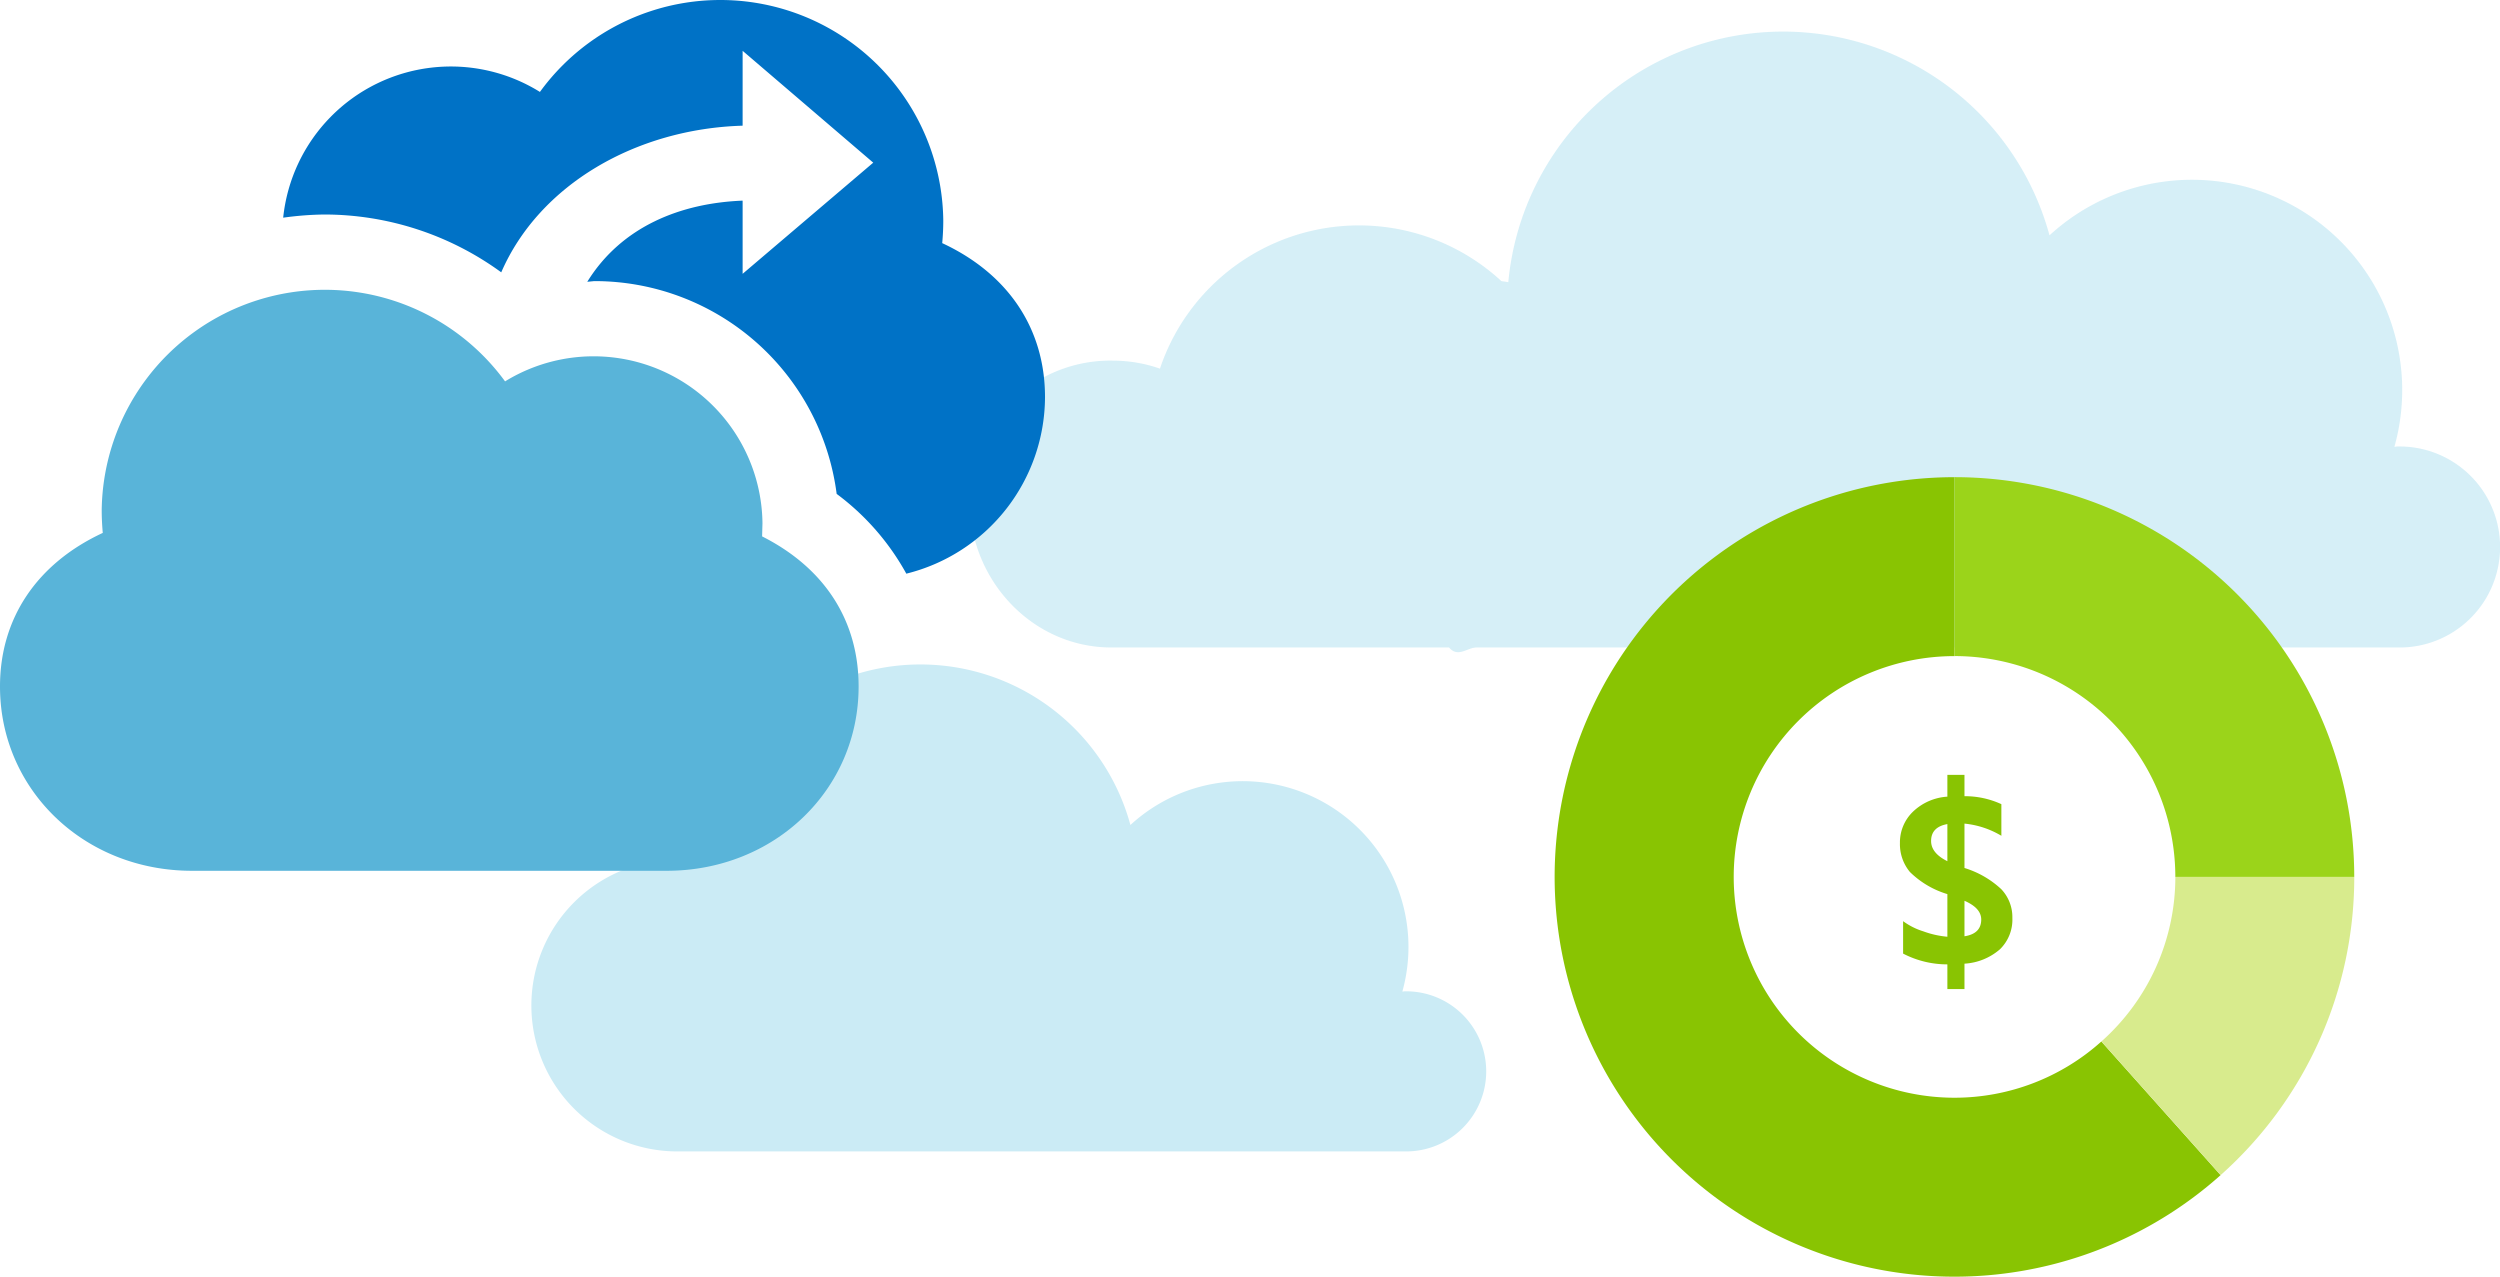 <svg xmlns="http://www.w3.org/2000/svg" width="236.146" height="120.591" viewBox="0 0 236.146 120.591">  
  <path d="M226.517,42.171c-.121,0-.225.028-.346.032a19.861,19.861,0,0,0-32.578-19.971,26.07,26.07,0,0,0-51.121,4.424c-.217-.04-.432-.072-.649-.1a19.828,19.828,0,0,0-32.256,8.265,13.467,13.467,0,0,0-4.428-.755,13.278,13.278,0,0,0-13.55,13q0,.115,0,.23c0,7.486,5.912,13.865,13.4,13.865h31.887c.842,1,1.719,0,2.6,0h87.047a9.494,9.494,0,0,0,.276-18.986q-.138,0-.276,0Z" fill="#cbebf5" opacity="0.8" style="isolation: isolate"/>
  <path id="Shape" d="M132.734,93.636c-.093,0-.177.023-.271.027a15.658,15.658,0,0,0-25.686-15.735,20.554,20.554,0,0,0-40.3,3.484,13.982,13.982,0,0,0-2.383-.218,13.784,13.784,0,1,0,0,27.567h68.642a7.562,7.562,0,1,0,0-15.123Z" fill="#cbebf5" style="isolation: isolate"/>       
  <path d="M89,22.965c.065-.691.1-1.415.1-2.138A21.061,21.061,0,0,0,51,8.684,15.925,15.925,0,0,0,26.749,20.562a30.5,30.5,0,0,1,3.883-.3,28.375,28.375,0,0,1,16.715,5.462c3.585-8.26,12.7-13.556,22.8-13.852V4.8L82.485,15.365l-12.338,10.5V18.952c-5.79.229-11.416,2.4-14.674,7.666l.657-.065a23.052,23.052,0,0,1,22.9,20.1,23.48,23.48,0,0,1,6.58,7.535,17.246,17.246,0,0,0,13.1-16.683C98.706,31.025,95.218,25.859,89,22.965Z" fill="#0072c6"/>
  <path d="M9.707,50.338c-.065-.725-.1-1.447-.1-2.172a21.077,21.077,0,0,1,38.1-12.141,15.952,15.952,0,0,1,24.315,13.39l-.034,1.252c5.922,2.995,9.115,7.962,9.115,14.18,0,9.772-7.962,17.406-18.128,17.406H18.128C7.962,82.254,0,74.62,0,64.848,0,58.4,3.488,53.234,9.707,50.338Z" fill="#59b4d9"/>       
  <path d="M185.561,91.027v2.4h-1.615V91.093a9.029,9.029,0,0,1-4.182-1.018V87.012a6.451,6.451,0,0,0,1.913.962,8.807,8.807,0,0,0,2.269.509V84.456a8.539,8.539,0,0,1-3.534-2.086,4.1,4.1,0,0,1-.947-2.738,4.02,4.02,0,0,1,1.229-2.959,5.157,5.157,0,0,1,3.252-1.422V73.195h1.615v2.013a8.2,8.2,0,0,1,3.485.752v2.987a8.374,8.374,0,0,0-3.485-1.15v4.192a8.91,8.91,0,0,1,3.474,2,3.834,3.834,0,0,1,1.05,2.717,3.913,3.913,0,0,1-1.171,2.959A5.609,5.609,0,0,1,185.561,91.027Zm-1.615-9.679V77.841q-1.538.277-1.537,1.6Q182.409,80.585,183.946,81.348Zm1.615,3.738v3.353q1.582-.243,1.583-1.583Q187.143,85.774,185.561,85.086Z" fill="#89c402"/>          
  <path d="M184.621,103.689a20.857,20.857,0,1,1,0-41.714v-16.9A37.759,37.759,0,1,0,209.756,111L198.492,98.377A20.753,20.753,0,0,1,184.621,103.689Z" fill="#89c402"/>
  <path d="M205.478,82.831h16.9a37.759,37.759,0,0,0-37.759-37.759v16.9A20.858,20.858,0,0,1,205.478,82.831Z" fill="#9bd41a"/>
  <path d="M222.38,82.831h-16.9a20.782,20.782,0,0,1-6.986,15.545L209.756,111A37.661,37.661,0,0,0,222.38,82.831Z" fill="#d8eb8d"/>   
</svg>
